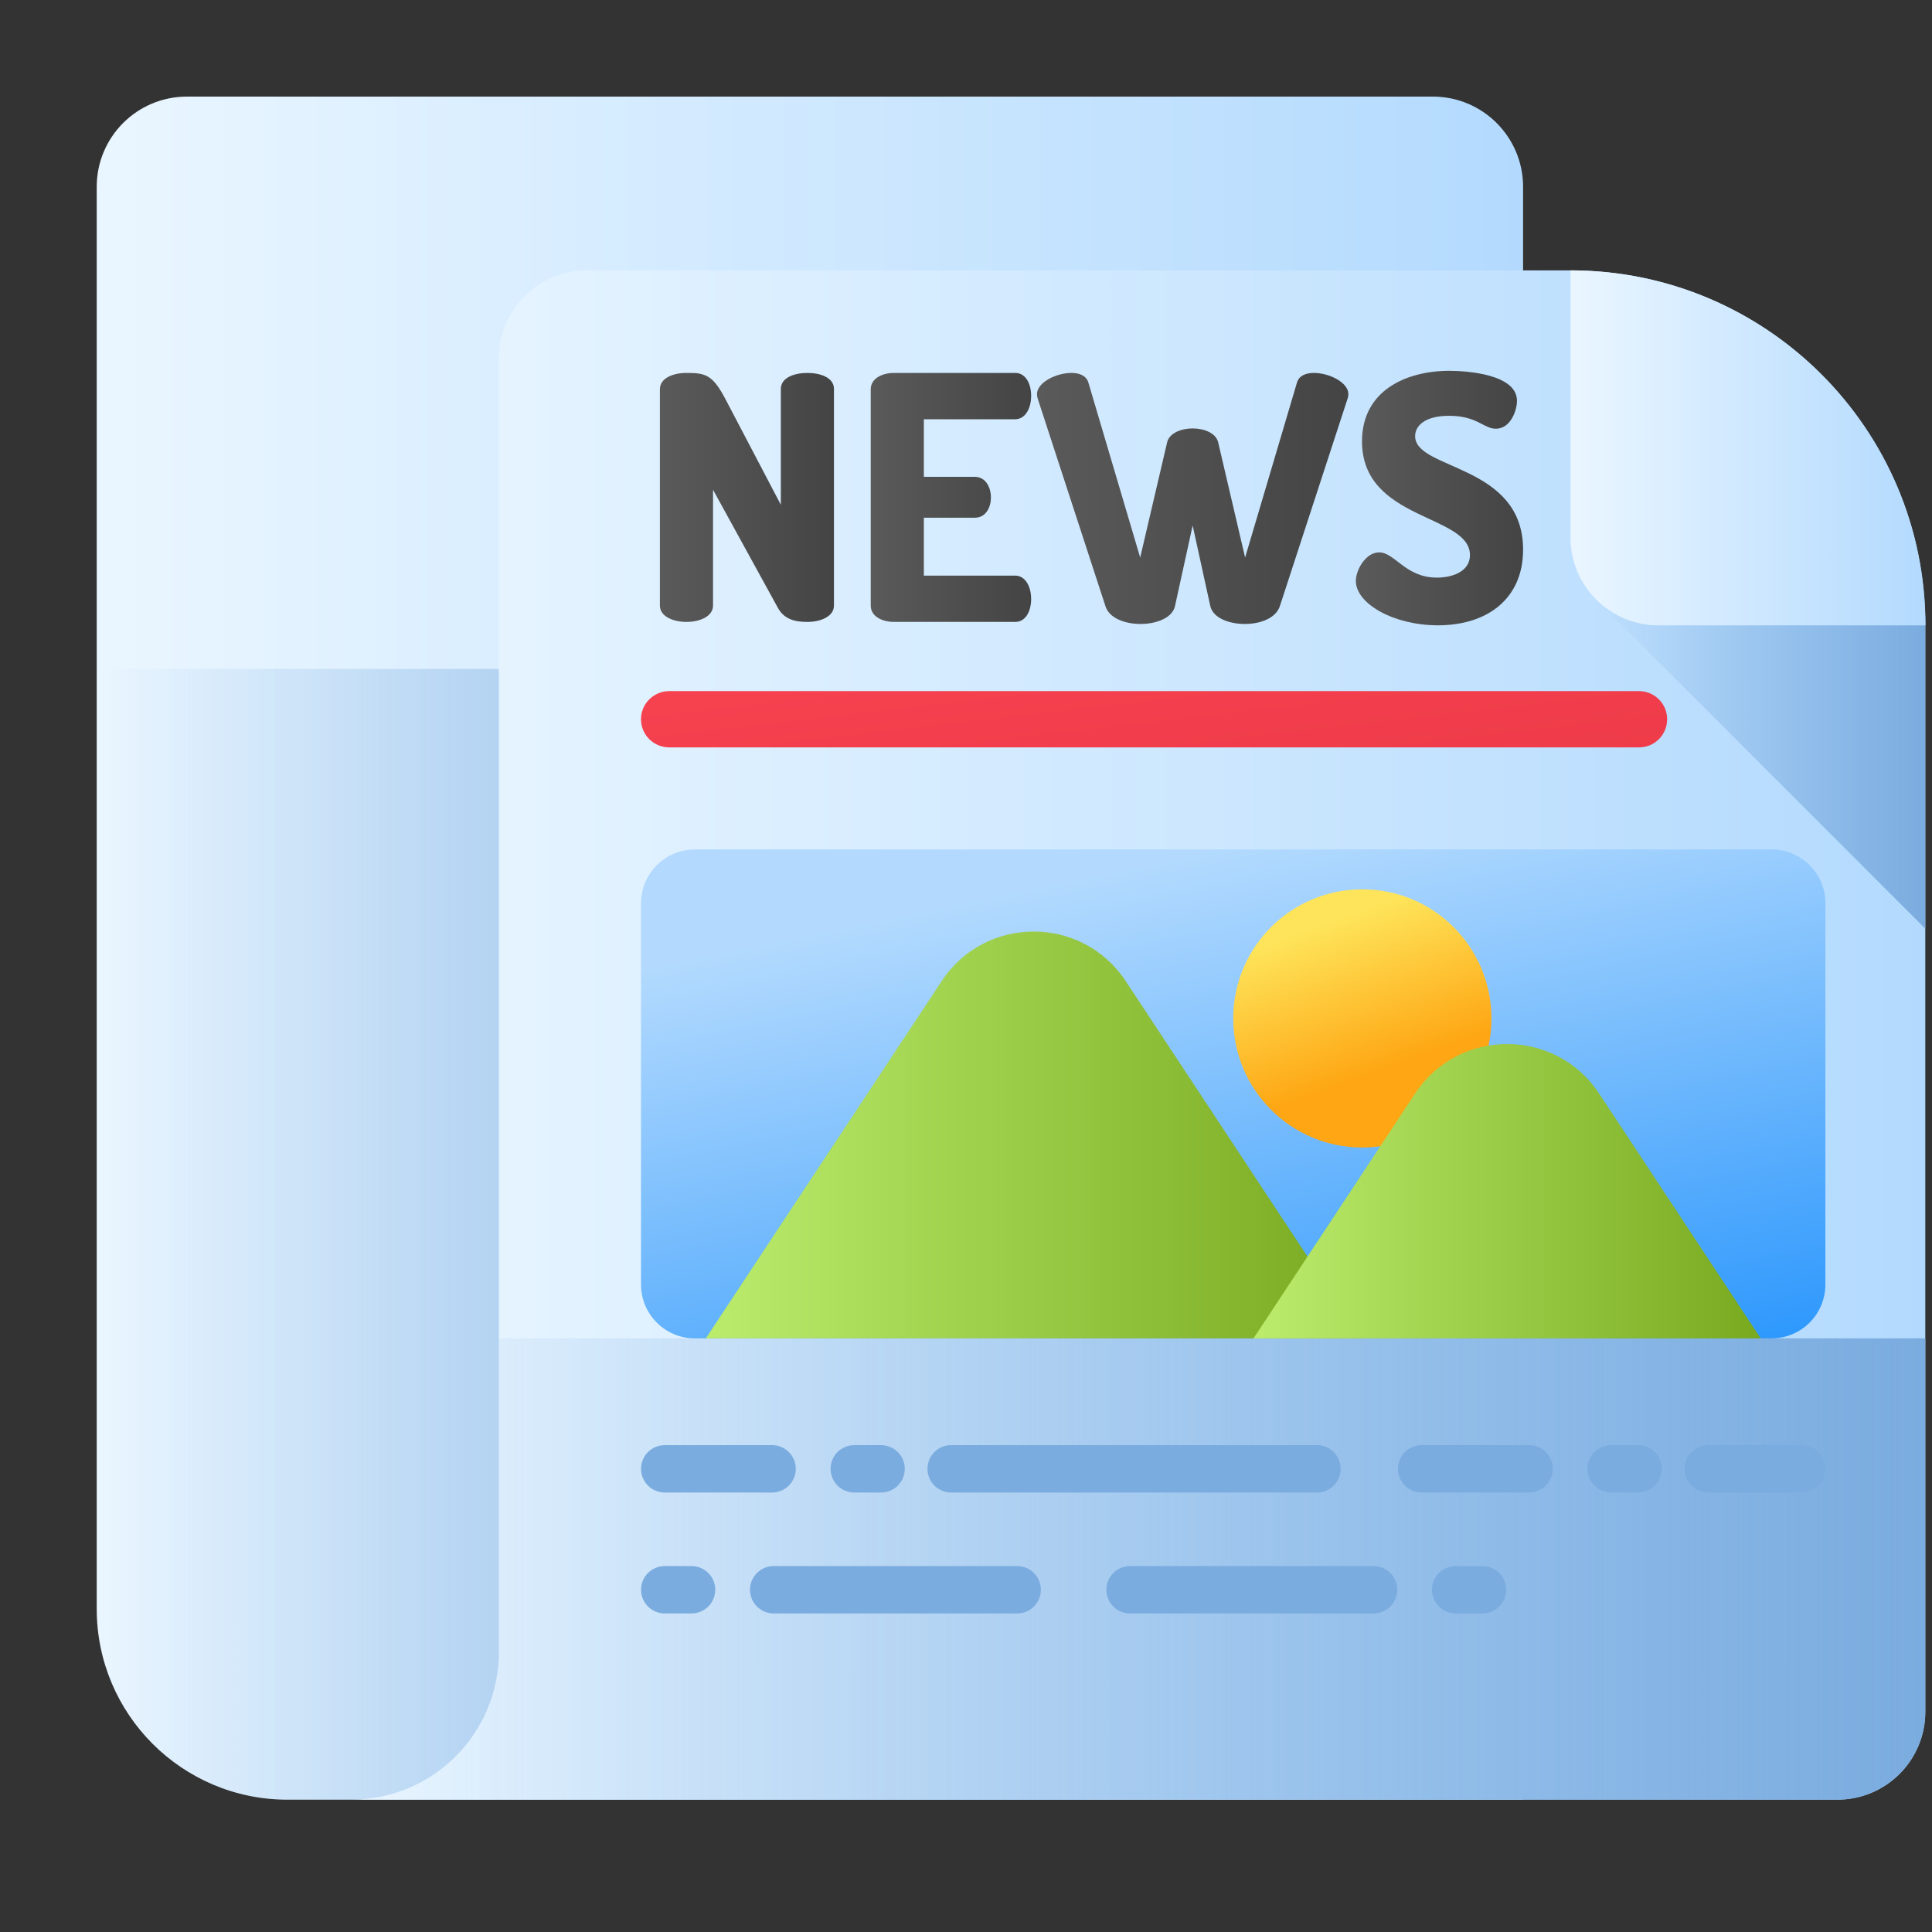 <svg width="32" height="32" viewBox="0 0 32 32" fill="none" xmlns="http://www.w3.org/2000/svg">
<rect x="0" y="0" width="32" height="32" fill="#333333" stroke="none"/>
<path d="M1.602 3.094V26.648C1.602 28.393 3.016 29.808 4.761 29.808H25.227V3.094C25.227 2.269 24.558 1.6 23.733 1.6H3.096C2.27 1.6 1.602 2.269 1.602 3.094Z" fill="url(#paint0_linear_137_138356)"/>
<path d="M17.991 11.08H1.602V26.648C1.602 28.393 3.016 29.808 4.761 29.808H17.991V11.08Z" fill="url(#paint1_linear_137_138356)"/>
<path d="M30.432 29.808C31.237 29.808 31.889 29.157 31.889 28.352V10.358C31.889 7.11 29.256 4.478 26.009 4.478H9.72C8.915 4.478 8.263 5.13 8.263 5.935V27.361C8.263 28.713 7.168 29.808 5.816 29.808H30.432V29.808Z" fill="url(#paint2_linear_137_138356)"/>
<path d="M8.263 22.167V27.361C8.263 28.712 7.168 29.808 5.816 29.808H30.432C31.237 29.808 31.889 29.157 31.889 28.351V22.167H8.263Z" fill="url(#paint3_linear_137_138356)"/>
<path d="M31.889 15.382V10.358C31.889 10.229 31.884 10.101 31.875 9.973H26.48L31.889 15.382Z" fill="url(#paint4_linear_137_138356)"/>
<path d="M26.012 4.478V8.901C26.012 9.706 26.664 10.358 27.469 10.358H31.892C31.892 7.111 29.259 4.478 26.012 4.478Z" fill="url(#paint5_linear_137_138356)"/>
<path d="M15.754 24.721H21.814C21.918 24.721 22.018 24.679 22.091 24.606C22.165 24.532 22.206 24.432 22.206 24.328C22.206 24.224 22.165 24.124 22.091 24.051C22.018 23.977 21.918 23.936 21.814 23.936H15.754C15.65 23.936 15.55 23.977 15.476 24.051C15.403 24.124 15.362 24.224 15.362 24.328C15.362 24.432 15.403 24.532 15.476 24.606C15.55 24.679 15.65 24.721 15.754 24.721ZM11.01 24.721H12.788C12.893 24.721 12.992 24.679 13.066 24.606C13.139 24.532 13.181 24.432 13.181 24.328C13.181 24.224 13.139 24.124 13.066 24.051C12.992 23.977 12.893 23.936 12.788 23.936H11.01C10.905 23.936 10.806 23.977 10.732 24.051C10.659 24.124 10.617 24.224 10.617 24.328C10.617 24.432 10.659 24.532 10.732 24.606C10.806 24.679 10.905 24.721 11.01 24.721ZM14.149 24.721H14.594C14.698 24.721 14.797 24.679 14.871 24.606C14.945 24.532 14.986 24.432 14.986 24.328C14.986 24.224 14.945 24.124 14.871 24.051C14.797 23.977 14.698 23.936 14.594 23.936H14.149C14.045 23.936 13.945 23.977 13.871 24.051C13.798 24.124 13.757 24.224 13.757 24.328C13.757 24.432 13.798 24.532 13.871 24.606C13.945 24.679 14.045 24.721 14.149 24.721ZM16.848 25.939H12.815C12.711 25.939 12.611 25.98 12.537 26.054C12.464 26.127 12.422 26.227 12.422 26.331C12.422 26.435 12.464 26.535 12.537 26.609C12.611 26.682 12.711 26.724 12.815 26.724H16.848C16.952 26.724 17.052 26.682 17.125 26.609C17.199 26.535 17.24 26.435 17.24 26.331C17.24 26.227 17.199 26.127 17.125 26.054C17.052 25.98 16.952 25.939 16.848 25.939ZM11.454 25.939H11.01C10.906 25.939 10.806 25.98 10.732 26.054C10.659 26.127 10.617 26.227 10.617 26.331C10.617 26.435 10.659 26.535 10.732 26.609C10.806 26.682 10.906 26.724 11.01 26.724H11.454C11.558 26.724 11.658 26.682 11.732 26.609C11.805 26.535 11.847 26.435 11.847 26.331C11.847 26.227 11.805 26.127 11.732 26.054C11.658 25.98 11.558 25.939 11.454 25.939ZM29.842 23.936H28.292C28.188 23.936 28.088 23.977 28.014 24.051C27.941 24.124 27.899 24.224 27.899 24.328C27.899 24.432 27.941 24.532 28.014 24.606C28.088 24.679 28.188 24.721 28.292 24.721H29.842C29.946 24.721 30.046 24.679 30.119 24.606C30.193 24.532 30.234 24.432 30.234 24.328C30.234 24.224 30.193 24.124 30.119 24.051C30.046 23.977 29.946 23.936 29.842 23.936ZM25.326 23.936H23.547C23.443 23.936 23.343 23.977 23.27 24.051C23.196 24.124 23.155 24.224 23.155 24.328C23.155 24.432 23.196 24.532 23.27 24.606C23.343 24.679 23.443 24.721 23.547 24.721H25.326C25.43 24.721 25.53 24.679 25.604 24.606C25.677 24.532 25.719 24.432 25.719 24.328C25.719 24.224 25.677 24.124 25.604 24.051C25.53 23.977 25.43 23.936 25.326 23.936ZM27.131 23.936H26.687C26.582 23.936 26.483 23.977 26.409 24.051C26.335 24.124 26.294 24.224 26.294 24.328C26.294 24.432 26.335 24.532 26.409 24.606C26.483 24.679 26.582 24.721 26.687 24.721H27.131C27.235 24.721 27.335 24.679 27.409 24.606C27.482 24.532 27.524 24.432 27.524 24.328C27.524 24.224 27.482 24.124 27.409 24.051C27.335 23.977 27.235 23.936 27.131 23.936ZM22.75 25.939H18.717C18.613 25.939 18.513 25.98 18.44 26.054C18.366 26.127 18.325 26.227 18.325 26.331C18.325 26.435 18.366 26.535 18.44 26.609C18.513 26.682 18.613 26.724 18.717 26.724H22.75C22.854 26.724 22.954 26.682 23.028 26.609C23.101 26.535 23.143 26.435 23.143 26.331C23.143 26.227 23.101 26.127 23.028 26.054C22.954 25.98 22.854 25.939 22.75 25.939ZM24.555 25.939H24.111C24.007 25.939 23.907 25.98 23.833 26.054C23.76 26.127 23.718 26.227 23.718 26.331C23.718 26.435 23.76 26.535 23.833 26.609C23.907 26.682 24.007 26.724 24.111 26.724H24.555C24.66 26.724 24.759 26.682 24.833 26.609C24.906 26.535 24.948 26.435 24.948 26.331C24.948 26.227 24.906 26.127 24.833 26.054C24.759 25.98 24.66 25.939 24.555 25.939Z" fill="#7BACDF"/>
<path d="M12.882 10.064L11.81 8.112V10.03C11.81 10.211 11.59 10.301 11.37 10.301C11.15 10.301 10.93 10.211 10.93 10.03V6.448C10.93 6.261 11.15 6.177 11.37 6.177C11.686 6.177 11.804 6.205 12.019 6.617L12.933 8.36V6.442C12.933 6.256 13.153 6.177 13.373 6.177C13.593 6.177 13.813 6.256 13.813 6.442V10.03C13.813 10.211 13.593 10.301 13.373 10.301C13.169 10.301 12.989 10.261 12.882 10.064Z" fill="url(#paint6_linear_137_138356)"/>
<path d="M15.302 7.898H16.148C16.318 7.898 16.413 8.061 16.413 8.242C16.413 8.394 16.334 8.575 16.148 8.575H15.302V9.534H16.814C16.983 9.534 17.079 9.714 17.079 9.923C17.079 10.104 17 10.301 16.814 10.301H14.806C14.614 10.301 14.422 10.211 14.422 10.03V6.448C14.422 6.267 14.614 6.177 14.806 6.177H16.814C17 6.177 17.079 6.374 17.079 6.555C17.079 6.764 16.983 6.944 16.814 6.944H15.302V7.898Z" fill="url(#paint7_linear_137_138356)"/>
<path d="M21.198 10.041C21.131 10.239 20.877 10.335 20.617 10.335C20.363 10.335 20.093 10.239 20.047 10.041L19.754 8.704L19.461 10.041C19.416 10.239 19.145 10.335 18.891 10.335C18.631 10.335 18.372 10.239 18.31 10.041L17.187 6.6C17.18 6.576 17.176 6.551 17.176 6.527C17.176 6.335 17.492 6.177 17.746 6.177C17.881 6.177 17.994 6.222 18.028 6.34L18.885 9.235L19.331 7.328C19.365 7.175 19.562 7.096 19.754 7.096C19.946 7.096 20.143 7.175 20.177 7.328L20.623 9.235L21.481 6.34C21.514 6.222 21.627 6.177 21.763 6.177C22.017 6.177 22.333 6.335 22.333 6.527C22.333 6.555 22.327 6.583 22.321 6.6L21.198 10.041Z" fill="url(#paint8_linear_137_138356)"/>
<path d="M24.347 9.194C24.347 8.512 22.559 8.63 22.559 7.31C22.559 6.464 23.298 6.142 24.003 6.142C24.302 6.142 25.126 6.199 25.126 6.639C25.126 6.791 25.024 7.101 24.776 7.101C24.573 7.101 24.466 6.887 24.003 6.887C23.602 6.887 23.439 7.051 23.439 7.225C23.439 7.79 25.227 7.682 25.227 9.104C25.227 9.917 24.635 10.357 23.817 10.357C23.078 10.357 22.457 9.996 22.457 9.623C22.457 9.432 22.626 9.149 22.841 9.149C23.106 9.149 23.275 9.567 23.8 9.567C24.059 9.567 24.347 9.465 24.347 9.194Z" fill="url(#paint9_linear_137_138356)"/>
<path d="M27.147 11.447H11.083C10.96 11.447 10.841 11.496 10.754 11.584C10.666 11.671 10.617 11.789 10.617 11.913C10.617 12.037 10.666 12.155 10.754 12.243C10.841 12.33 10.96 12.379 11.083 12.379H27.147C27.208 12.379 27.269 12.367 27.326 12.344C27.382 12.32 27.433 12.286 27.477 12.243C27.52 12.199 27.554 12.148 27.578 12.091C27.601 12.035 27.613 11.974 27.613 11.913C27.613 11.852 27.601 11.791 27.578 11.735C27.554 11.678 27.52 11.627 27.477 11.584C27.433 11.54 27.382 11.506 27.326 11.482C27.269 11.459 27.208 11.447 27.147 11.447Z" fill="url(#paint10_linear_137_138356)"/>
<path d="M29.342 22.168H11.51C11.017 22.168 10.617 21.768 10.617 21.275V14.961C10.617 14.468 11.017 14.069 11.51 14.069H29.342C29.835 14.069 30.234 14.468 30.234 14.961V21.275C30.234 21.768 29.835 22.168 29.342 22.168Z" fill="url(#paint11_linear_137_138356)"/>
<path d="M22.564 19.007C23.746 19.007 24.703 18.05 24.703 16.868C24.703 15.687 23.746 14.73 22.564 14.73C21.383 14.73 20.426 15.687 20.426 16.868C20.426 18.05 21.383 19.007 22.564 19.007Z" fill="url(#paint12_linear_137_138356)"/>
<path d="M15.597 16.25L11.691 22.167H22.55L18.645 16.25C17.923 15.156 16.319 15.156 15.597 16.25Z" fill="url(#paint13_linear_137_138356)"/>
<path d="M29.163 22.168L26.486 18.112C25.765 17.019 24.16 17.019 23.439 18.112L20.762 22.168H29.163Z" fill="url(#paint14_linear_137_138356)"/>
<defs>
<linearGradient id="paint0_linear_137_138356" x1="1.602" y1="1.6" x2="25.227" y2="1.6" gradientUnits="userSpaceOnUse">
<stop stop-color="#EAF6FF"/>
<stop offset="1" stop-color="#B3DAFE"/>
</linearGradient>
<linearGradient id="paint1_linear_137_138356" x1="1.602" y1="11.08" x2="17.991" y2="11.08" gradientUnits="userSpaceOnUse">
<stop stop-color="#7BACDF" stop-opacity="0"/>
<stop offset="1" stop-color="#7BACDF"/>
</linearGradient>
<linearGradient id="paint2_linear_137_138356" x1="5.816" y1="4.478" x2="31.889" y2="4.478" gradientUnits="userSpaceOnUse">
<stop stop-color="#EAF6FF"/>
<stop offset="1" stop-color="#B3DAFE"/>
</linearGradient>
<linearGradient id="paint3_linear_137_138356" x1="5.816" y1="22.167" x2="31.889" y2="22.167" gradientUnits="userSpaceOnUse">
<stop stop-color="#7BACDF" stop-opacity="0"/>
<stop offset="1" stop-color="#7BACDF"/>
</linearGradient>
<linearGradient id="paint4_linear_137_138356" x1="26.48" y1="9.973" x2="31.889" y2="9.973" gradientUnits="userSpaceOnUse">
<stop stop-color="#7BACDF" stop-opacity="0"/>
<stop offset="1" stop-color="#7BACDF"/>
</linearGradient>
<linearGradient id="paint5_linear_137_138356" x1="26.012" y1="4.478" x2="31.892" y2="4.478" gradientUnits="userSpaceOnUse">
<stop stop-color="#EAF6FF"/>
<stop offset="1" stop-color="#B3DAFE"/>
</linearGradient>
<linearGradient id="paint6_linear_137_138356" x1="10.93" y1="6.177" x2="13.813" y2="6.177" gradientUnits="userSpaceOnUse">
<stop stop-color="#5A5A5A"/>
<stop offset="1" stop-color="#444444"/>
</linearGradient>
<linearGradient id="paint7_linear_137_138356" x1="14.422" y1="6.177" x2="17.079" y2="6.177" gradientUnits="userSpaceOnUse">
<stop stop-color="#5A5A5A"/>
<stop offset="1" stop-color="#444444"/>
</linearGradient>
<linearGradient id="paint8_linear_137_138356" x1="17.176" y1="6.177" x2="22.333" y2="6.177" gradientUnits="userSpaceOnUse">
<stop stop-color="#5A5A5A"/>
<stop offset="1" stop-color="#444444"/>
</linearGradient>
<linearGradient id="paint9_linear_137_138356" x1="22.457" y1="6.142" x2="25.227" y2="6.142" gradientUnits="userSpaceOnUse">
<stop stop-color="#5A5A5A"/>
<stop offset="1" stop-color="#444444"/>
</linearGradient>
<linearGradient id="paint10_linear_137_138356" x1="18.715" y1="8.398" x2="20.908" y2="27.641" gradientUnits="userSpaceOnUse">
<stop stop-color="#FD4755"/>
<stop offset="1" stop-color="#C41926"/>
</linearGradient>
<linearGradient id="paint11_linear_137_138356" x1="19.61" y1="14.168" x2="22.283" y2="27.115" gradientUnits="userSpaceOnUse">
<stop stop-color="#B3DAFE"/>
<stop offset="1" stop-color="#0182FC"/>
</linearGradient>
<linearGradient id="paint12_linear_137_138356" x1="21.995" y1="15.284" x2="22.881" y2="17.748" gradientUnits="userSpaceOnUse">
<stop stop-color="#FEE45A"/>
<stop offset="1" stop-color="#FEA613"/>
</linearGradient>
<linearGradient id="paint13_linear_137_138356" x1="11.691" y1="15.43" x2="22.55" y2="15.43" gradientUnits="userSpaceOnUse">
<stop stop-color="#BBEC6C"/>
<stop offset="1" stop-color="#78A91F"/>
</linearGradient>
<linearGradient id="paint14_linear_137_138356" x1="20.762" y1="17.292" x2="29.163" y2="17.292" gradientUnits="userSpaceOnUse">
<stop stop-color="#BBEC6C"/>
<stop offset="1" stop-color="#78A91F"/>
</linearGradient>
</defs>
</svg>
